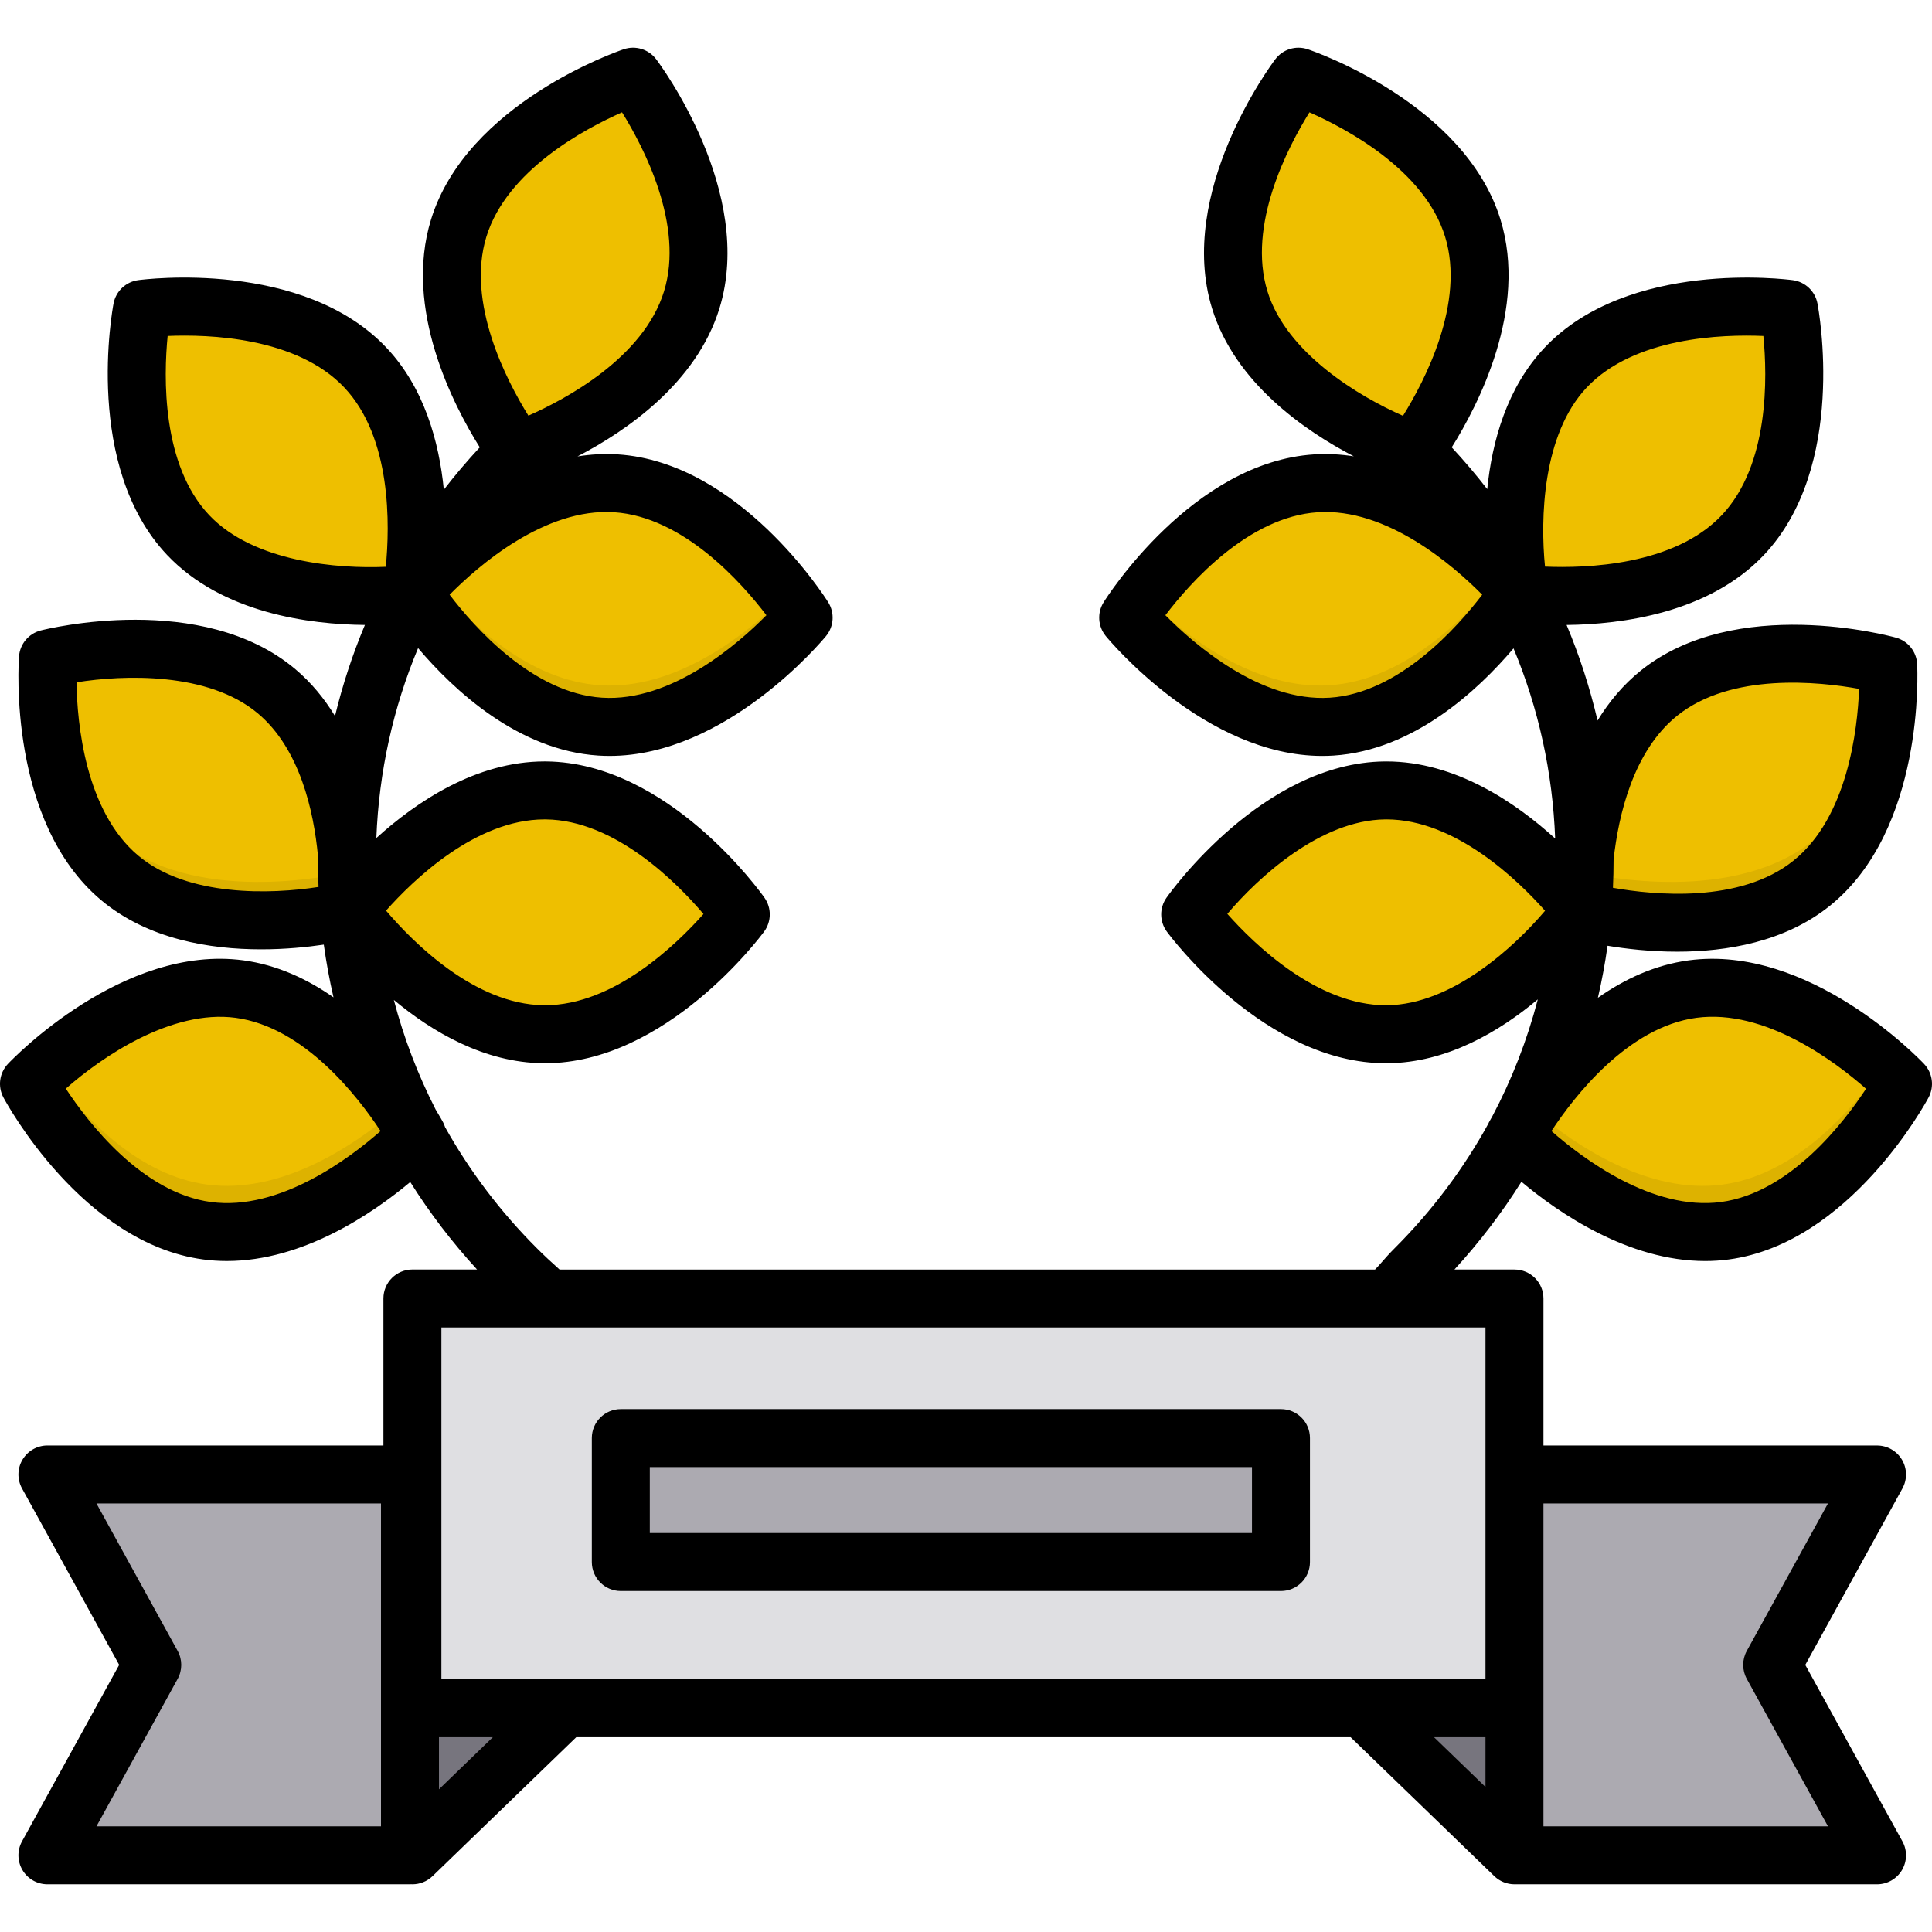 <?xml version="1.0" encoding="iso-8859-1"?>
<!-- Uploaded to: SVG Repo, www.svgrepo.com, Generator: SVG Repo Mixer Tools -->
<svg version="1.1" id="Layer_1" xmlns="http://www.w3.org/2000/svg" xmlns:xlink="http://www.w3.org/1999/xlink" 
	 viewBox="0 0 511.997 511.997" xml:space="preserve">
<path style="fill:#EEBF00;" d="M96.804,102.516c19.716,20.843,12.229,59.939,12.229,59.939s-39.452,5.306-59.169-15.536
	S37.635,86.98,37.635,86.98S77.088,81.674,96.804,102.516z"/>
<path style="fill:#DDB200;" d="M110.076,150.014c0,0-39.887,5.364-59.819-15.707C40.12,123.592,37.102,108.11,36.578,95.475
	c-0.99,12.731-0.632,36.527,13.287,51.241c19.716,20.843,59.169,15.536,59.169,15.536s1.103-5.79,1.345-14.089
	C110.203,149.35,110.076,150.014,110.076,150.014z"/>
<path style="fill:#EEBF00;" d="M163.217,133.203c28.63,1.855,49.751,35.598,49.751,35.598s-25.298,30.736-53.927,28.882
	c-28.63-1.855-49.751-35.598-49.751-35.598S134.588,131.348,163.217,133.203z"/>
<path style="fill:#DDB200;" d="M159.041,181.596c-18.954-1.228-34.609-16.426-43.031-26.563c-4.257,4.06-6.72,7.052-6.72,7.052
	s21.12,33.743,49.751,35.598c28.63,1.855,53.927-28.882,53.927-28.882s-2.42-3.86-6.72-9.034
	C196.859,168.721,178.739,182.872,159.041,181.596z"/>
<path style="fill:#EEBF00;" d="M73.26,188.285c21.978,18.441,19.031,58.139,19.031,58.139s-38.583,9.801-60.561-8.639
	c-21.978-18.44-19.031-58.139-19.031-58.139S51.28,169.844,73.26,188.285z"/>
<path style="fill:#DDB200;" d="M91.846,231.146c-4.167,0.979-40.467,8.847-61.686-8.956c-10.167-8.531-15.132-21.498-17.518-33.163
	c0.479,12.764,3.575,36.362,19.086,49.376c21.978,18.441,60.561,8.639,60.561,8.639S92.787,240.33,91.846,231.146z"/>
<path style="fill:#EEBF00;" d="M144.711,214.588c28.688,0.306,51.6,32.859,51.6,32.859s-23.601,32.058-52.289,31.751
	c-28.688-0.306-51.6-32.859-51.6-32.859S116.022,214.282,144.711,214.588z"/>
<path style="fill:#DDB200;" d="M144.022,267.163c-20.725-0.221-38.43-17.267-46.665-26.715c-3.157,3.482-4.936,5.892-4.936,5.892
	s22.912,32.553,51.6,32.859s52.289-31.751,52.289-31.751s-1.771-2.512-4.935-6.143C183,250.544,164.857,267.385,144.022,267.163z"/>
<path style="fill:#EEBF00;" d="M63.465,267.236c28.435,3.818,47.186,38.934,47.186,38.934s-27.35,28.925-55.785,25.106
	C26.431,327.457,7.68,292.342,7.68,292.342S35.031,263.417,63.465,267.236z"/>
<path style="fill:#DDB200;" d="M54.866,313.923c-18.031-2.421-32.158-17.42-40.089-28.076c-4.468,3.718-7.097,6.496-7.097,6.496
	s18.751,35.115,47.185,38.934c28.435,3.818,55.785-25.106,55.785-25.106s-2.52-4.708-7.097-10.857
	C93.599,303.597,74.493,316.559,54.866,313.923z"/>
<path style="fill:#EEBF00;" d="M179.913,90.611c-9.047,29.304-40.974,31.714-40.974,31.714s-27.476-24.044-18.43-53.349
	s49.381-42.873,49.381-42.873S188.96,61.306,179.913,90.611z"/>
<path style="fill:#DDB200;" d="M186.509,74.227c-9.047,29.304-49.381,42.873-49.381,42.873s-14.716-19.478-17.927-41.661
	c-4.617,27.869,17.927,41.661,17.927,41.661s33.737,2.817,42.785-26.489c2.194-7.107,8.932-14.847,7.904-21.95
	C187.506,70.528,187.076,72.386,186.509,74.227z"/>
<path style="fill:#EEBF00;" d="M414.561,102.516c-19.716,20.843-12.229,59.939-12.229,59.939s39.452,5.306,59.169-15.536
	c19.717-20.843,12.229-59.939,12.229-59.939S434.277,81.674,414.561,102.516z"/>
<path style="fill:#DDB200;" d="M401.289,150.014c0,0,39.887,5.364,59.819-15.707c10.137-10.715,13.155-26.197,13.679-38.833
	c0.99,12.731,0.632,36.527-13.287,51.241c-19.716,20.843-59.169,15.536-59.169,15.536s-1.103-5.79-1.345-14.089
	C401.163,149.35,401.289,150.014,401.289,150.014z"/>
<path style="fill:#EEBF00;" d="M348.147,133.203c-28.63,1.855-49.751,35.598-49.751,35.598s25.298,30.736,53.927,28.882
	s49.751-35.598,49.751-35.598S376.777,131.348,348.147,133.203z"/>
<path style="fill:#DDB200;" d="M352.325,181.596c18.954-1.228,34.609-16.426,43.031-26.563c4.257,4.06,6.72,7.052,6.72,7.052
	s-21.12,33.743-49.751,35.598c-28.63,1.855-53.927-28.882-53.927-28.882s2.42-3.86,6.72-9.034
	C314.505,168.721,332.626,182.872,352.325,181.596z"/>
<path style="fill:#EEBF00;" d="M438.106,188.285c-21.978,18.441-19.031,58.139-19.031,58.139s38.583,9.801,60.561-8.639
	c21.978-18.441,19.031-58.139,19.031-58.139S460.085,169.844,438.106,188.285z"/>
<path style="fill:#DDB200;" d="M419.519,231.146c4.167,0.979,40.467,8.847,61.686-8.956c10.167-8.531,15.132-21.498,17.518-33.163
	c-0.479,12.764-3.576,36.362-19.086,49.376c-21.978,18.441-60.561,8.639-60.561,8.639S418.579,240.33,419.519,231.146z"/>
<path style="fill:#EEBF00;" d="M366.655,214.588c-28.688,0.306-51.6,32.859-51.6,32.859s23.601,32.058,52.289,31.751
	c28.688-0.306,51.6-32.859,51.6-32.859S395.343,214.282,366.655,214.588z"/>
<path style="fill:#DDB200;" d="M367.343,267.163c20.725-0.221,38.43-17.267,46.665-26.715c3.157,3.482,4.936,5.892,4.936,5.892
	s-22.912,32.553-51.6,32.859s-52.289-31.751-52.289-31.751s1.771-2.512,4.935-6.143
	C328.365,250.544,346.508,267.385,367.343,267.163z"/>
<path style="fill:#EEBF00;" d="M447.9,267.236c-28.435,3.818-47.186,38.934-47.186,38.934s27.35,28.925,55.785,25.106
	c28.435-3.818,47.186-38.934,47.186-38.934S476.335,263.417,447.9,267.236z"/>
<path style="fill:#DDB200;" d="M456.499,313.923c18.031-2.421,32.158-17.42,40.089-28.076c4.468,3.718,7.097,6.496,7.097,6.496
	s-18.751,35.115-47.185,38.934c-28.435,3.818-55.785-25.106-55.785-25.106s2.52-4.708,7.097-10.857
	C417.766,303.597,436.872,316.559,456.499,313.923z"/>
<path style="fill:#EEBF00;" d="M330.815,86.376c9.047,29.304,39.823,35.95,39.823,35.95s29.265-24.044,20.218-53.349
	c-9.047-29.304-49.381-42.873-49.381-42.873S321.768,57.07,330.815,86.376z"/>
<path style="fill:#DDB200;" d="M324.856,74.227c9.047,29.304,49.381,42.873,49.381,42.873s14.716-19.478,17.927-41.661
	c4.617,27.869-17.12,49.28-17.12,49.28s-35.182-9.037-44.229-38.342c-2.194-7.107-8.294-10.611-7.266-17.714
	C323.858,70.528,324.289,72.386,324.856,74.227z"/>
<g>
	<polygon style="fill:#77757E;" points="401.346,491.674 361.036,452.696 361.036,422.511 427.612,422.511 427.612,487.659 	"/>
	<polygon style="fill:#77757E;" points="149.6,452.696 109.29,491.674 73.334,491.674 73.334,439.938 152.437,439.938 	"/>
</g>
<rect x="109.291" y="344.12" style="fill:#DFDFE2;" width="292.051" height="108.586"/>
<g>
	<polygon style="fill:#ACAAB1;" points="109.29,491.674 13.208,491.674 40.992,441.212 13.208,390.749 109.29,390.749 	"/>
	<polygon style="fill:#ACAAB1;" points="401.346,390.749 497.427,390.749 469.643,441.212 497.427,491.674 401.346,491.674 	"/>
	<rect x="164.516" y="381.104" style="fill:#ACAAB1;" width="174.944" height="32.846"/>
</g>
<path d="M451.888,334.182c2.07,0,4.163-0.132,6.265-0.414c31.967-4.293,52.098-41.353,52.939-42.928
	c1.556-2.915,1.074-6.497-1.195-8.897c-1.227-1.298-30.407-31.736-62.388-27.441c-9.015,1.211-17.088,5.029-24.052,9.92
	c1.05-4.541,1.904-9.14,2.558-13.788c4.831,0.806,11.289,1.57,18.439,1.57c13.104,0,28.519-2.565,40.44-12.128
	c25.159-20.182,23.265-62.315,23.172-64.098c-0.172-3.299-2.434-6.119-5.617-7.001c-1.721-0.477-42.439-11.467-67.598,8.713
	c-4.715,3.783-8.481,8.338-11.486,13.253c-2.03-8.679-4.772-17.144-8.204-25.321c14.6-0.159,37.704-3.126,52.289-18.544
	c22.166-23.432,14.53-64.909,14.193-66.663c-0.621-3.245-3.247-5.728-6.521-6.169c-1.769-0.236-43.607-5.558-65.772,17.871
	c-10.022,10.593-13.951,24.876-15.218,37.508c-2.954-3.811-6.095-7.504-9.412-11.076c6.972-11.116,20.246-36.634,12.914-60.384
	c-9.514-30.818-49.391-44.552-51.083-45.121c-3.133-1.055-6.585,0.012-8.577,2.648c-1.077,1.426-26.272,35.247-16.758,66.065v0.001
	c6.083,19.702,24.565,32.411,37.555,39.172c-3.431-0.533-6.949-0.747-10.537-0.512h-0.001
	c-32.187,2.086-54.816,37.674-55.764,39.188c-1.752,2.8-1.518,6.407,0.58,8.958c1.1,1.336,26.506,31.762,57.362,31.762
	c0.991,0,1.992-0.031,2.995-0.096c21.196-1.374,38.245-17.275,47.689-28.407c6.607,15.827,10.369,32.836,11.037,50.393
	c-10.554-9.6-26.492-20.43-44.713-20.43c-0.163,0-0.327,0.001-0.491,0.002c-32.251,0.344-56.773,34.659-57.8,36.121
	c-1.901,2.701-1.863,6.315,0.095,8.975c1.054,1.431,26.05,34.881,58.067,34.881c0.163,0,0.327-0.001,0.491-0.002
	c15.685-0.167,29.531-8.371,39.746-16.921c-2.808,10.766-6.842,21.143-12.036,30.958c-0.513,0.882-0.832,1.467-0.921,1.634
	c-0.058,0.109-0.093,0.223-0.145,0.334c-6.568,11.954-14.864,23.051-24.777,32.964c-1.524,1.524-2.555,2.705-3.467,3.746
	c-0.645,0.737-1.178,1.343-1.787,1.96H148.286c-2.068-1.848-4.111-3.743-6.074-5.706c-9.652-9.652-17.773-20.425-24.257-32.021
	c-0.139-0.435-0.308-0.863-0.528-1.277c-0.138-0.259-0.807-1.488-1.953-3.36c-4.741-9.258-8.459-18.998-11.101-29.083
	c10.198,8.497,23.974,16.606,39.568,16.772c0.166,0.001,0.325,0.002,0.49,0.002c32.016,0,57.014-33.449,58.067-34.881
	c1.958-2.66,1.997-6.274,0.096-8.975c-1.028-1.462-25.548-35.776-57.8-36.121c-0.166-0.001-0.325-0.002-0.49-0.002
	c-18.135,0-34.013,10.732-44.568,20.299c0.683-17.536,4.453-34.524,11.062-50.331c9.432,11.135,26.506,27.099,47.747,28.476
	c1.004,0.065,2.001,0.096,2.995,0.096c30.852,0,56.26-30.426,57.36-31.762c2.099-2.55,2.332-6.158,0.58-8.958
	c-0.947-1.514-23.578-37.102-55.765-39.188c-3.633-0.236-7.195-0.013-10.667,0.535c12.993-6.756,31.509-19.47,37.598-39.194
	c9.515-30.819-15.682-64.642-16.759-66.066c-1.991-2.633-5.443-3.7-8.577-2.648c-1.693,0.569-41.568,14.303-51.083,45.121
	c-7.332,23.75,5.943,49.269,12.915,60.384c-3.359,3.616-6.539,7.36-9.525,11.223c-1.251-12.669-5.171-27.022-15.232-37.656
	C80.222,68.684,38.384,74.007,36.615,74.243c-3.273,0.441-5.899,2.924-6.521,6.169c-0.336,1.754-7.971,43.232,14.193,66.663
	c14.63,15.464,37.824,18.404,52.416,18.545c-3.276,7.805-5.924,15.872-7.923,24.137c-2.796-4.592-6.268-8.861-10.581-12.481
	c0,0,0,0,0-0.001c-24.708-20.728-65.657-10.638-67.389-10.199c-3.201,0.814-5.525,3.583-5.769,6.877
	c-0.132,1.781-2.955,43.86,21.753,64.591c12.388,10.394,28.853,13.039,42.416,13.039c6.443,0,12.215-0.598,16.598-1.246
	c0.654,4.709,1.512,9.368,2.572,13.968c-6.928-4.837-14.944-8.606-23.89-9.808C32.531,250.216,3.328,280.64,2.1,281.939
	c-2.27,2.401-2.75,5.982-1.194,8.897c0.841,1.575,20.973,38.635,52.939,42.928c2.103,0.282,4.193,0.414,6.266,0.414
	c20.288,0,38.734-12.667,48.61-20.931c5.141,8.176,11.056,15.934,17.703,23.182h-17.132c-4.242,0-7.682,3.438-7.682,7.682v38.952
	H12.566c-2.716,0-5.231,1.434-6.613,3.774c-1.383,2.338-1.427,5.233-0.116,7.613l25.743,46.758L5.837,487.97
	c-1.31,2.379-1.266,5.274,0.116,7.613c1.383,2.339,3.897,3.774,6.613,3.774h96.081c0.107,0,0.211-0.011,0.316-0.016
	c0.11,0.005,0.218,0.016,0.328,0.016c1.922,0,3.847-0.717,5.338-2.159l38.077-36.818h205.224l38.077,36.818
	c0.066,0.064,0.137,0.119,0.205,0.179c0.103,0.093,0.206,0.187,0.314,0.276c0.094,0.077,0.193,0.145,0.29,0.217
	c0.102,0.075,0.204,0.152,0.309,0.221c0.108,0.071,0.217,0.134,0.328,0.199c0.103,0.06,0.205,0.123,0.311,0.179
	c0.115,0.06,0.232,0.114,0.349,0.168c0.108,0.05,0.213,0.101,0.324,0.146c0.119,0.048,0.239,0.089,0.359,0.131
	c0.114,0.04,0.226,0.082,0.343,0.118c0.123,0.037,0.248,0.065,0.372,0.095c0.116,0.029,0.23,0.06,0.349,0.083
	c0.143,0.029,0.288,0.046,0.432,0.066c0.101,0.014,0.201,0.033,0.303,0.043c0.25,0.025,0.5,0.038,0.751,0.038l0,0h0.001h96.081
	c2.716,0,5.231-1.434,6.613-3.774c1.383-2.338,1.427-5.233,0.116-7.613l-25.743-46.757l25.743-46.758
	c1.31-2.379,1.266-5.274-0.116-7.613c-1.383-2.339-3.897-3.774-6.613-3.774h-88.4v-38.952c0-4.243-3.438-7.682-7.682-7.682h-15.907
	c6.667-7.271,12.597-15.053,17.749-23.258C413.04,321.437,431.535,334.182,451.888,334.182z M427.611,227.816
	c1.306-11.868,5.245-28.831,16.852-38.142h-0.001c14.351-11.511,37.578-9.043,48.222-7.112c-0.422,10.818-3.056,34.022-17.404,45.53
	c-14.182,11.379-37.034,9.101-47.839,7.181c0.111-2.456,0.172-4.92,0.172-7.395C427.612,227.857,427.611,227.837,427.611,227.816z
	 M335.894,77.224L335.894,77.224c-5.425-17.575,5.409-38.268,11.121-47.457c9.904,4.372,30.513,15.355,35.939,32.929
	c5.435,17.604-5.443,38.335-11.148,47.5C360.262,105.128,340.964,93.646,335.894,77.224z M352.411,184.897
	c-18.338,1.187-35.961-14.161-43.57-21.855c6.555-8.615,22.031-26.104,40.384-27.293c18.338-1.203,35.961,14.16,43.57,21.854
	C386.24,166.217,370.765,183.707,352.411,184.897z M409.44,150.153c-1.258-12.545-0.742-34.994,11.07-47.478
	c12.642-13.363,35.99-14.094,46.797-13.636c1.059,10.774,1.621,34.119-11.018,47.481
	C443.627,149.904,420.235,150.617,409.44,150.153z M449.554,269.728c18.243-2.443,36.85,11.655,44.968,18.807
	c-5.948,9.045-20.184,27.557-38.413,30.005c-18.249,2.449-36.85-11.655-44.968-18.807
	C417.088,290.689,431.325,272.175,449.554,269.728z M367.617,266.397c-0.111,0.002-0.219,0.002-0.33,0.002
	c-18.291,0-34.911-16.184-42.029-24.215c8.148-9.623,24.648-24.852,41.835-25.035c0.111-0.002,0.219-0.002,0.33-0.002
	c18.291,0,34.911,16.184,42.029,24.215C401.304,250.985,384.803,266.213,367.617,266.397z M128.906,62.696
	c5.426-17.575,26.04-28.561,35.938-32.929c5.716,9.194,16.548,29.883,11.122,47.457c-5.426,17.576-26.039,28.561-35.937,32.929
	C134.312,100.96,123.48,80.27,128.906,62.696z M162.722,135.747c18.356,1.189,33.834,18.682,40.384,27.293
	c-7.612,7.698-25.211,23.039-43.569,21.855c-18.356-1.189-33.834-18.682-40.385-27.293
	C126.764,149.905,144.385,134.547,162.722,135.747z M36.666,226.779c-14.115-11.843-16.219-35.158-16.397-45.953
	c12.449-2.002,34.887-2.823,48.054,8.221c11.165,9.367,14.813,25.91,15.94,37.76c-0.002,0.357-0.013,0.713-0.013,1.07
	c0,2.4,0.06,4.789,0.164,7.17C71.906,237.014,49.725,237.736,36.666,226.779z M55.445,136.519
	c-12.641-13.363-12.077-36.714-11.018-47.481c10.816-0.46,34.157,0.276,46.797,13.636c12.661,13.383,12.076,36.787,11.013,47.531
	C89.64,150.763,67.255,149.004,55.445,136.519z M55.888,318.541c-18.261-2.453-32.514-21.023-38.441-30.047
	c9.446-8.352,27.969-21.047,44.996-18.765c18.231,2.449,32.469,20.964,38.414,30.005C92.734,306.89,74.115,320.997,55.888,318.541z
	 M144.298,217.147c0.11,0,0.22,0,0.33,0.002c18.394,0.196,34.793,16.829,41.801,25.071c-7.142,8.049-23.733,24.177-41.994,24.177
	c-0.11,0-0.22,0-0.33-0.002c-18.394-0.196-34.793-16.829-41.8-25.072C109.446,233.275,126.037,217.147,144.298,217.147z
	 M100.966,483.993H25.564l21.514-39.075c1.27-2.307,1.27-5.103,0-7.409l-21.514-39.076h75.402V483.993z M409.027,452.696v-54.265
	h75.402l-21.514,39.076c-1.269,2.307-1.269,5.103,0,7.409l21.514,39.075h-75.402V452.696z M116.329,474.183v-13.805h14.276
	L116.329,474.183z M393.664,473.561l-13.633-13.184h13.633V473.561z M393.664,351.797v38.953v54.265H116.972v-93.219h28.361
	c0.008,0,0.015,0.001,0.024,0.001c0.006,0,0.012-0.001,0.019-0.001h248.288V351.797z"/>
<path d="M164.521,421.631h174.947c4.243,0,7.682-3.438,7.682-7.682v-32.847c0-4.243-3.438-7.682-7.682-7.682H164.521
	c-4.242,0-7.682,3.438-7.682,7.682v32.847C156.84,418.193,160.279,421.631,164.521,421.631z M172.203,388.784h159.584v17.484
	H172.203V388.784z"/>
</svg>